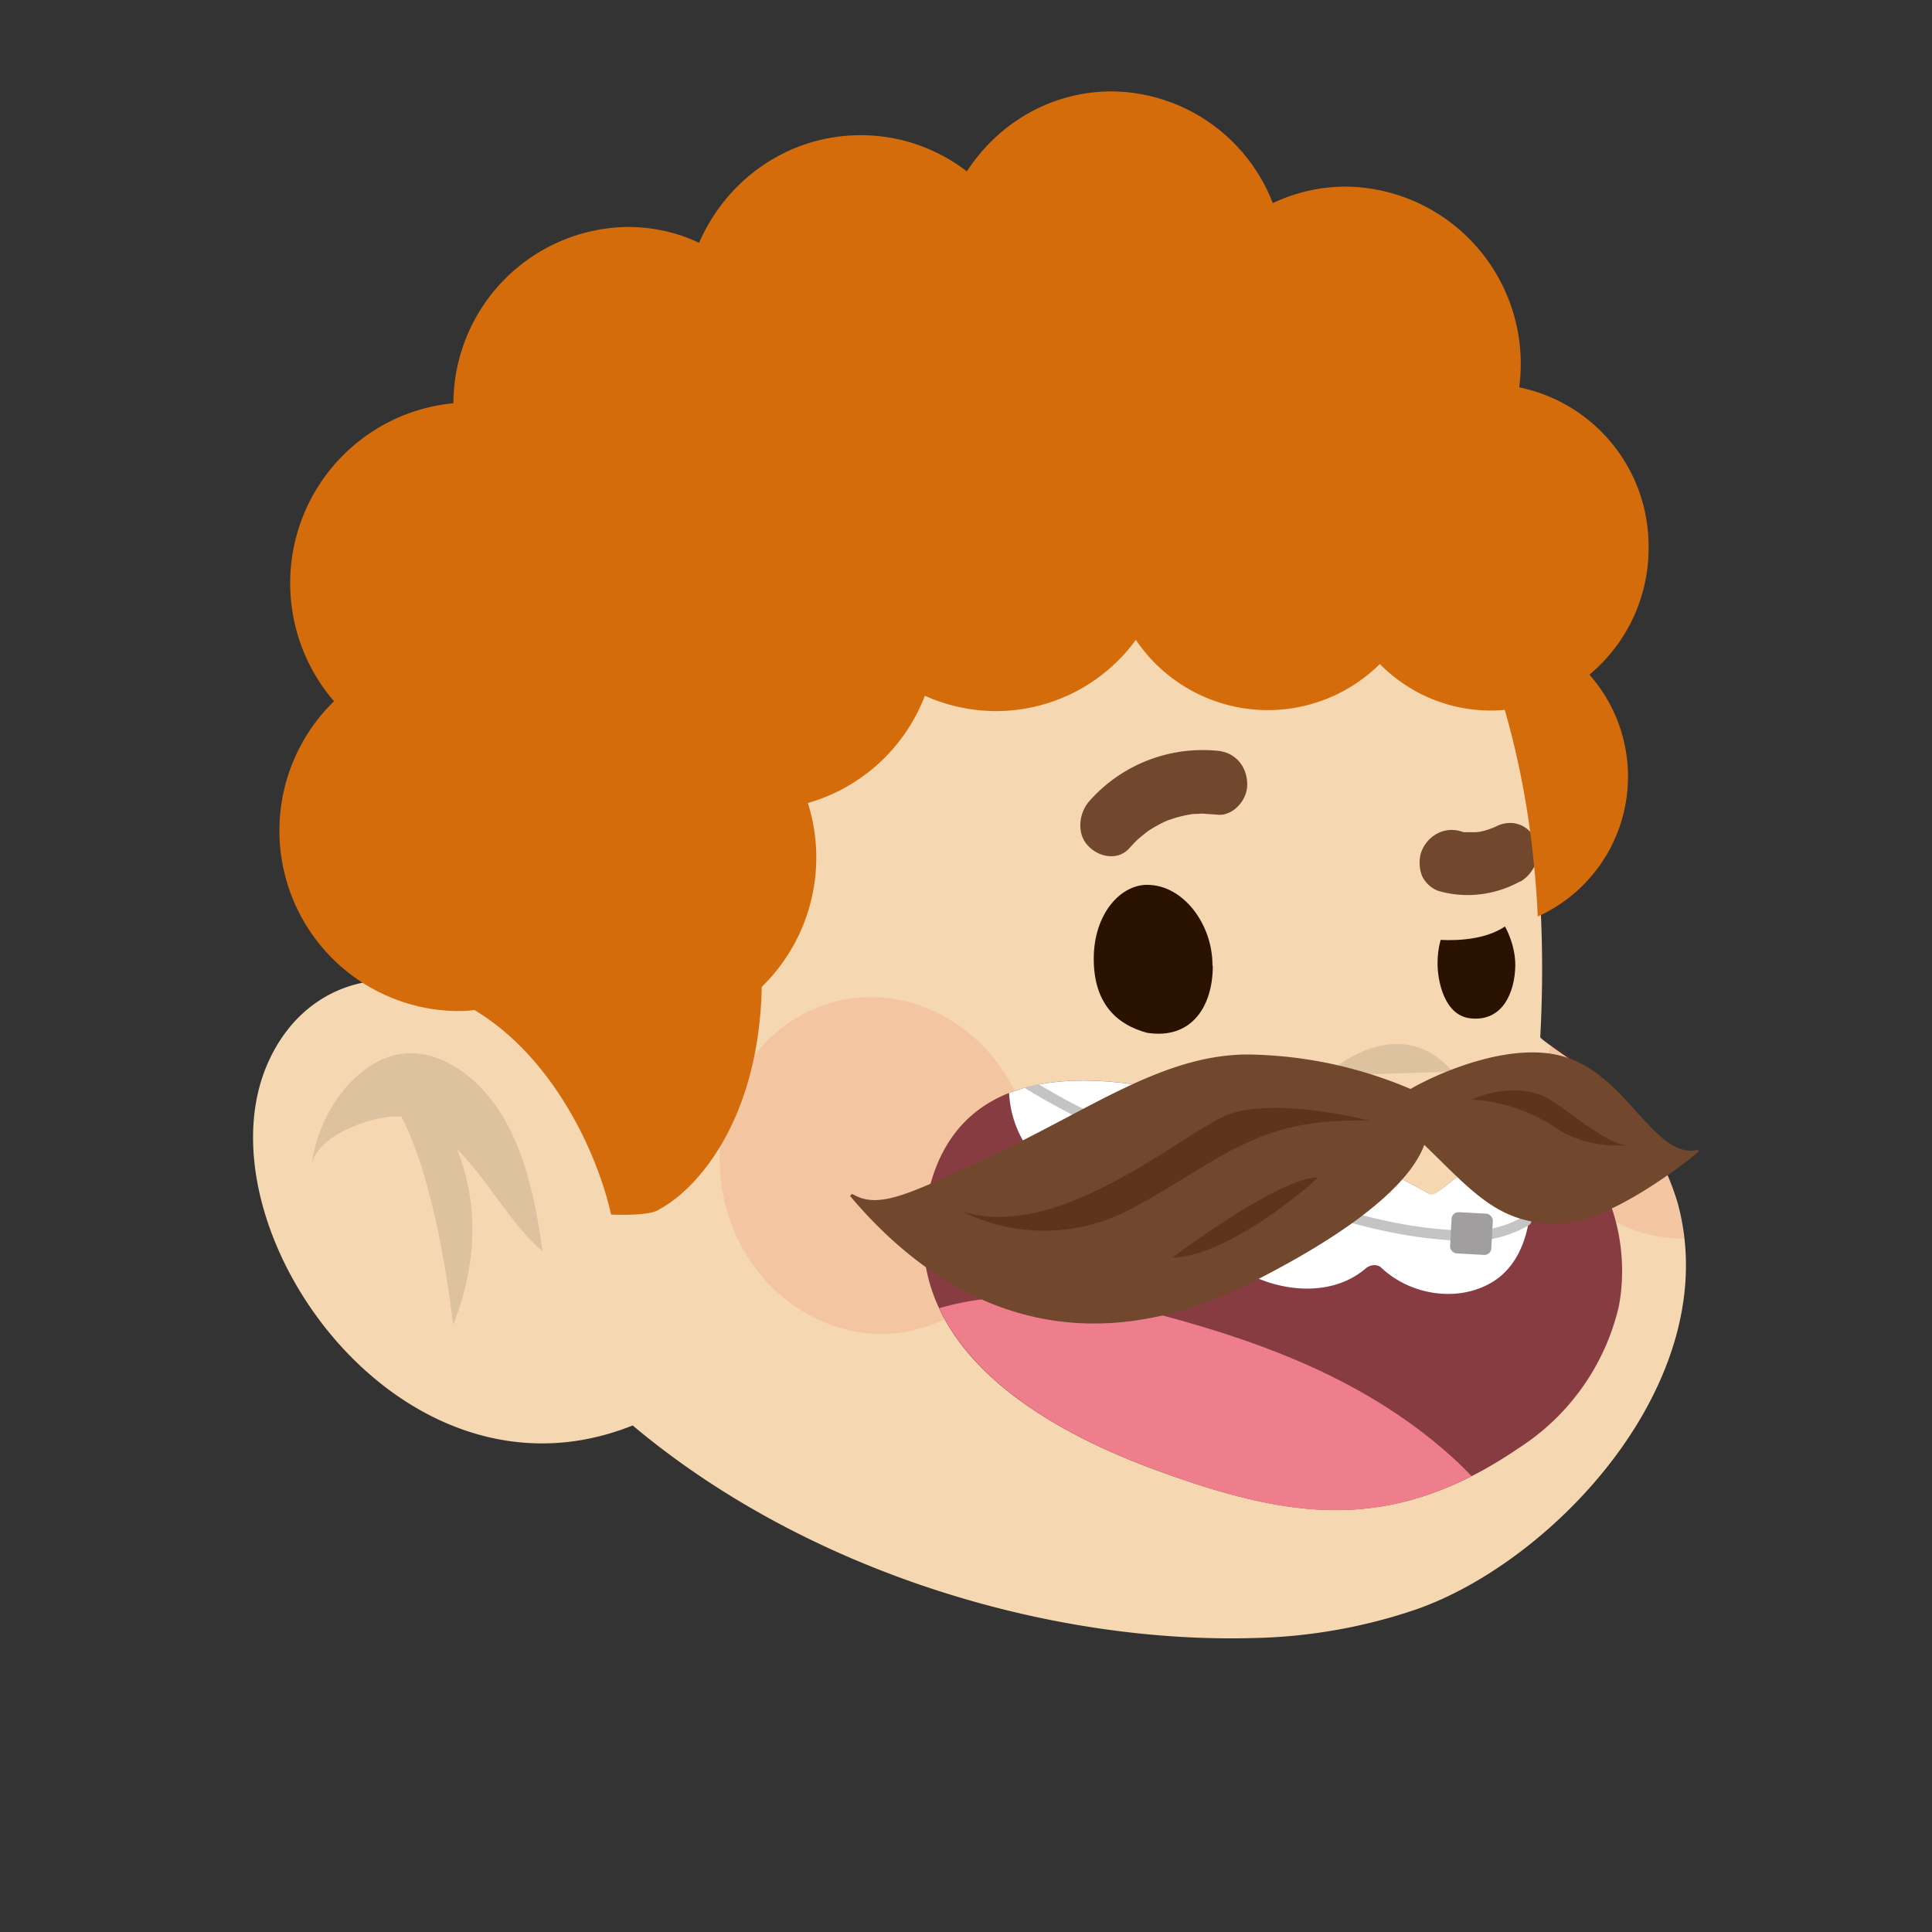 <svg xmlns="http://www.w3.org/2000/svg" viewBox="0 0 480 480" fill="none" shape-rendering="auto"><rect x="0" y="0" width="480" height="480" fill="#333333" stroke="none"/><mask id="viewboxMask"><rect width="480" height="480" rx="0" ry="0" x="0" y="0" fill="#fff" /></mask><g mask="url(#viewboxMask)"><g transform="matrix(.858 0 0 .854 52 47)"><path d="M264 38.6s131.4 20.6 121.4 208.1c0 .7 15.2 10.9 16.4 12a77.1 77.1 0 0 1 23.4 36.3c13.9 51.3-35.7 104.2-75.8 118.2a155 155 0 0 1-46.7 8.3c-103.1 3-239.7-62.7-246.7-191a202.7 202.7 0 0 1 15.1-83.9c0 .1 57.4-142.5 192.9-108Z" fill="#f5d7b1"/><path d="M388.7 248.7a57 57 0 0 0-3.2 10.5 40 40 0 0 0 8.5 30.4 42.3 42.3 0 0 0 33 15.7c-3.2-31.7-29-50.7-38.3-56.6ZM203.5 332c24.4-5.2 39.6-31 33.9-57.5-5.7-26.5-30.2-43.7-54.6-38.5-24.4 5.3-39.5 31-33.8 57.6 5.7 26.5 30.1 43.7 54.5 38.5Z" fill="#DC2400" style="mix-blend-mode:multiply" opacity=".1"/><path opacity=".1" d="M323 257.9s20.9-19.9 37-1.2Z" fill="#000"/><path d="M128.7 356.9C59.3 391.7-3.7 304.4 16.5 255.3c12.9-31.4 50.4-33.8 72.1-5.2a185 185 0 0 1 29.1 59.1" fill="#f5d7b1"/><path opacity=".1" d="M71.5 279c9 9 16.1 22.5 25 30-1.7-12.5-4.3-26-10.4-37.3-6.2-11.6-17.5-21-29-20.3-14.2 1-25.9 17.6-27.4 32.6 1-9 19-15 25.9-14.2 10.8 20.4 15 60.6 15 60.6 9-22.7 5.4-40.7 1-51.5Z" fill="#000"/></g><g transform="matrix(.855 0 0 .855 19 -17)"><path d="M393.3 367c3 1.7 24.1-24.8 38.2-16.7 4.7 2.7 8.3 7.3 11 12.3 6 11 8 24.4 5.7 36.8a67 67 0 0 1-29 41.2c-37.4 25.5-67 20.7-106.8 6-31.4-11.7-74-35.6-65.2-78.7 15.6-76 146.1-1 146.1-1Z" fill="#873C41"/><path d="M285.3 362c10.2 6.4 22.5 7 33.6 4.5 2.1-.5 3.8 1.3 4.3 3.4 5.4 21 36 32 51.5 18.5 1.2-1 3.3-1.3 4.5-.1 8.3 7.8 21.6 10 31.4 4.6 13.8-7.5 13.7-28.6 10-43.3-12.2 3.7-25 18.7-27.3 17.3 0 0-80.1-46-122.3-29.4a31 31 0 0 0 14.3 24.6Z" fill="#fff"/><path d="M400.3 443.8c-22-20.1-48.9-31.4-76.2-39.3-23.4-6.9-49.7-11.3-73.4-4.5 11 23.5 39.2 38.2 61.7 46.6 34.8 12.9 61.8 18.2 93 2.2-1.7-1.7-3.3-3.4-5.1-5Z" fill="#EE7E8B"/><path d="m279.6 335 7 4a605 605 0 0 0 14.1 7.2c15.4 7.7 39.2 15.9 51.6 20.1l2.2.8c14.5 5 32.2 10.4 51.5 10.4a30.8 30.8 0 0 0 14.8-4.3 1.5 1.5 0 0 1 1.4 2.6 33.9 33.9 0 0 1-16.2 4.7c-19.8 0-38-5.6-52.5-10.6l-2.2-.7a486.5 486.5 0 0 1-53-21h-.1c-3.8-1.8-8.6-4.2-13-6.6-3.7-2-7-3.9-9.7-5.6l4.1-1Z" fill="#C4C4C4"/><rect x="399.7" y="372" width="12" height="12" rx="2" transform="rotate(3.2 399.7 372)" fill="#A09E9E"/><rect x="349.1" y="361" width="12" height="12" rx="2" transform="rotate(15 349.1 361)" fill="#A09E9E"/><rect x="297.3" y="340" width="12" height="12" rx="2" transform="rotate(26.4 297.3 340)" fill="#A09E9E"/></g><g transform="matrix(.855 0 0 .855 19 -17)"><path d="M330.2 300.5c0 11.9-6.2 21.5-19.1 19.5-9.3-2.5-15.5-9-15.5-21.5 0-13 7.7-21.5 15.5-21.5 10.6 0 19.1 11.6 19 23.5ZM396.4 293c5.6.3 13.4-.3 18.7-3.9 1.8 3.3 3 7.4 3 11.2-.1 8-3.7 16.5-13 15.5-7.7-.8-9.6-11-9.6-16 0-2.4.3-4.7.9-6.8Z" fill="#2A1200"/><path d="M332 238.1a43.9 43.9 0 0 0-37.7 14.6c-3 3.4-3.8 9.4-.3 13 3.2 3.4 8.8 4.3 12 .6 1-1.1 2-2.2 3.1-3.1l1.6-1.3.5-.4a37.7 37.7 0 0 1 5.8-3.2l1.8-.6a34.5 34.5 0 0 1 5.8-1.3h.5l2-.1 4.3.3c4.4.6 8.8-4 8.8-8.7 0-5.3-3.4-9.2-8.2-9.8ZM419.5 276c-7.4 4.1-16 5-23.6 2.8-2-.6-4-2.4-4.9-4.4-.8-2-1-4.8-.2-7a10 10 0 0 1 4.6-5.3 9 9 0 0 1 6.7-.7l1 .3h3.6c1.4-.1 2.8-.5 4.2-1l1.5-.6c2-1.1 4.6-1.4 6.6-.7 2 .6 4 2.3 4.9 4.4.8 2 1 4.6.2 6.9-1 2.3-2.5 4.2-4.6 5.4Z" fill="#71472D"/></g><g transform="matrix(.855 0 0 .857 18 -15)"><path d="M379.9 210a45.2 45.2 0 0 0 36.3 13.3c5 17.3 8.5 37 9.6 59.9a44.5 44.5 0 0 0 15-70.1 47.7 47.7 0 0 0 17.2-36.8 47 47 0 0 0-37.6-46.5 51.4 51.4 0 0 0-50.3-58.2c-7.6 0-14.8 1.7-21.3 4.8A50.7 50.7 0 0 0 302 44c-17.6 0-33 9.2-42.1 23.2A50.4 50.4 0 0 0 229 56.7c-21 0-39 12.9-46.9 31.2-6.3-3-13.4-4.6-20.8-4.6a51.3 51.3 0 0 0-50.6 51.1A52.4 52.4 0 0 0 76 220.8a52.3 52.3 0 0 0 35.2 89.8c1.9 0 3.7 0 5.6-.3 24.1 14.5 36.3 43.6 39.7 59.3 0 0 11.3.6 14-1.5 11-5.8 29-25.9 29.8-64.5a52.3 52.3 0 0 0 13.4-53.3 51.6 51.6 0 0 0 34-31.1A50.3 50.3 0 0 0 309 203a46.3 46.3 0 0 0 70.9 7Z" fill="#d56c0c"/></g><g transform="matrix(.855 0 0 .857 14 -12)"><path d="M393.5 329.7c9-5.2 30.7-14.3 45.7-9 8.7 3 14.9 9.9 20.3 16 6 6.5 11 12 17.3 10.7.3 0 .6.4.3.6-5.7 4.7-26 20-39.4 20.6-16.3.9-24.2-7-36.4-19l-3.8-3.7c-3.8 10.2-18 23.7-50.4 40-59 29.5-97.7-3-116.3-25-.3-.3.3-.8.6-.7 7.2 4.2 15.3.5 35.8-9 9.4-4.3 17.8-8.7 25.6-12.8 19.3-10.2 35.1-18.5 53-18.7a124.6 124.6 0 0 1 47.7 10Z" fill="#71472D"/><path d="M339.6 337.5c11-4.8 32.6-1 42 1.4-33-1-42.4 11.1-68.8 25.3a53.7 53.7 0 0 1-49.6 1c27.8 8.8 62.7-21.6 76.4-27.7ZM366.6 355.4c-8.3 7.6-28.2 22.8-42.3 23.2 10.5-7.9 33.5-23.5 42.3-23.2ZM411.3 332.8c4.6-2.2 15.8-5.1 24 .8 9.3 6.5 16.5 12.3 21.2 12.4-4.9.4-14-.2-21.4-5.4a48.2 48.2 0 0 0-23.8-7.8Z" fill="#5E351B"/></g></g></svg>